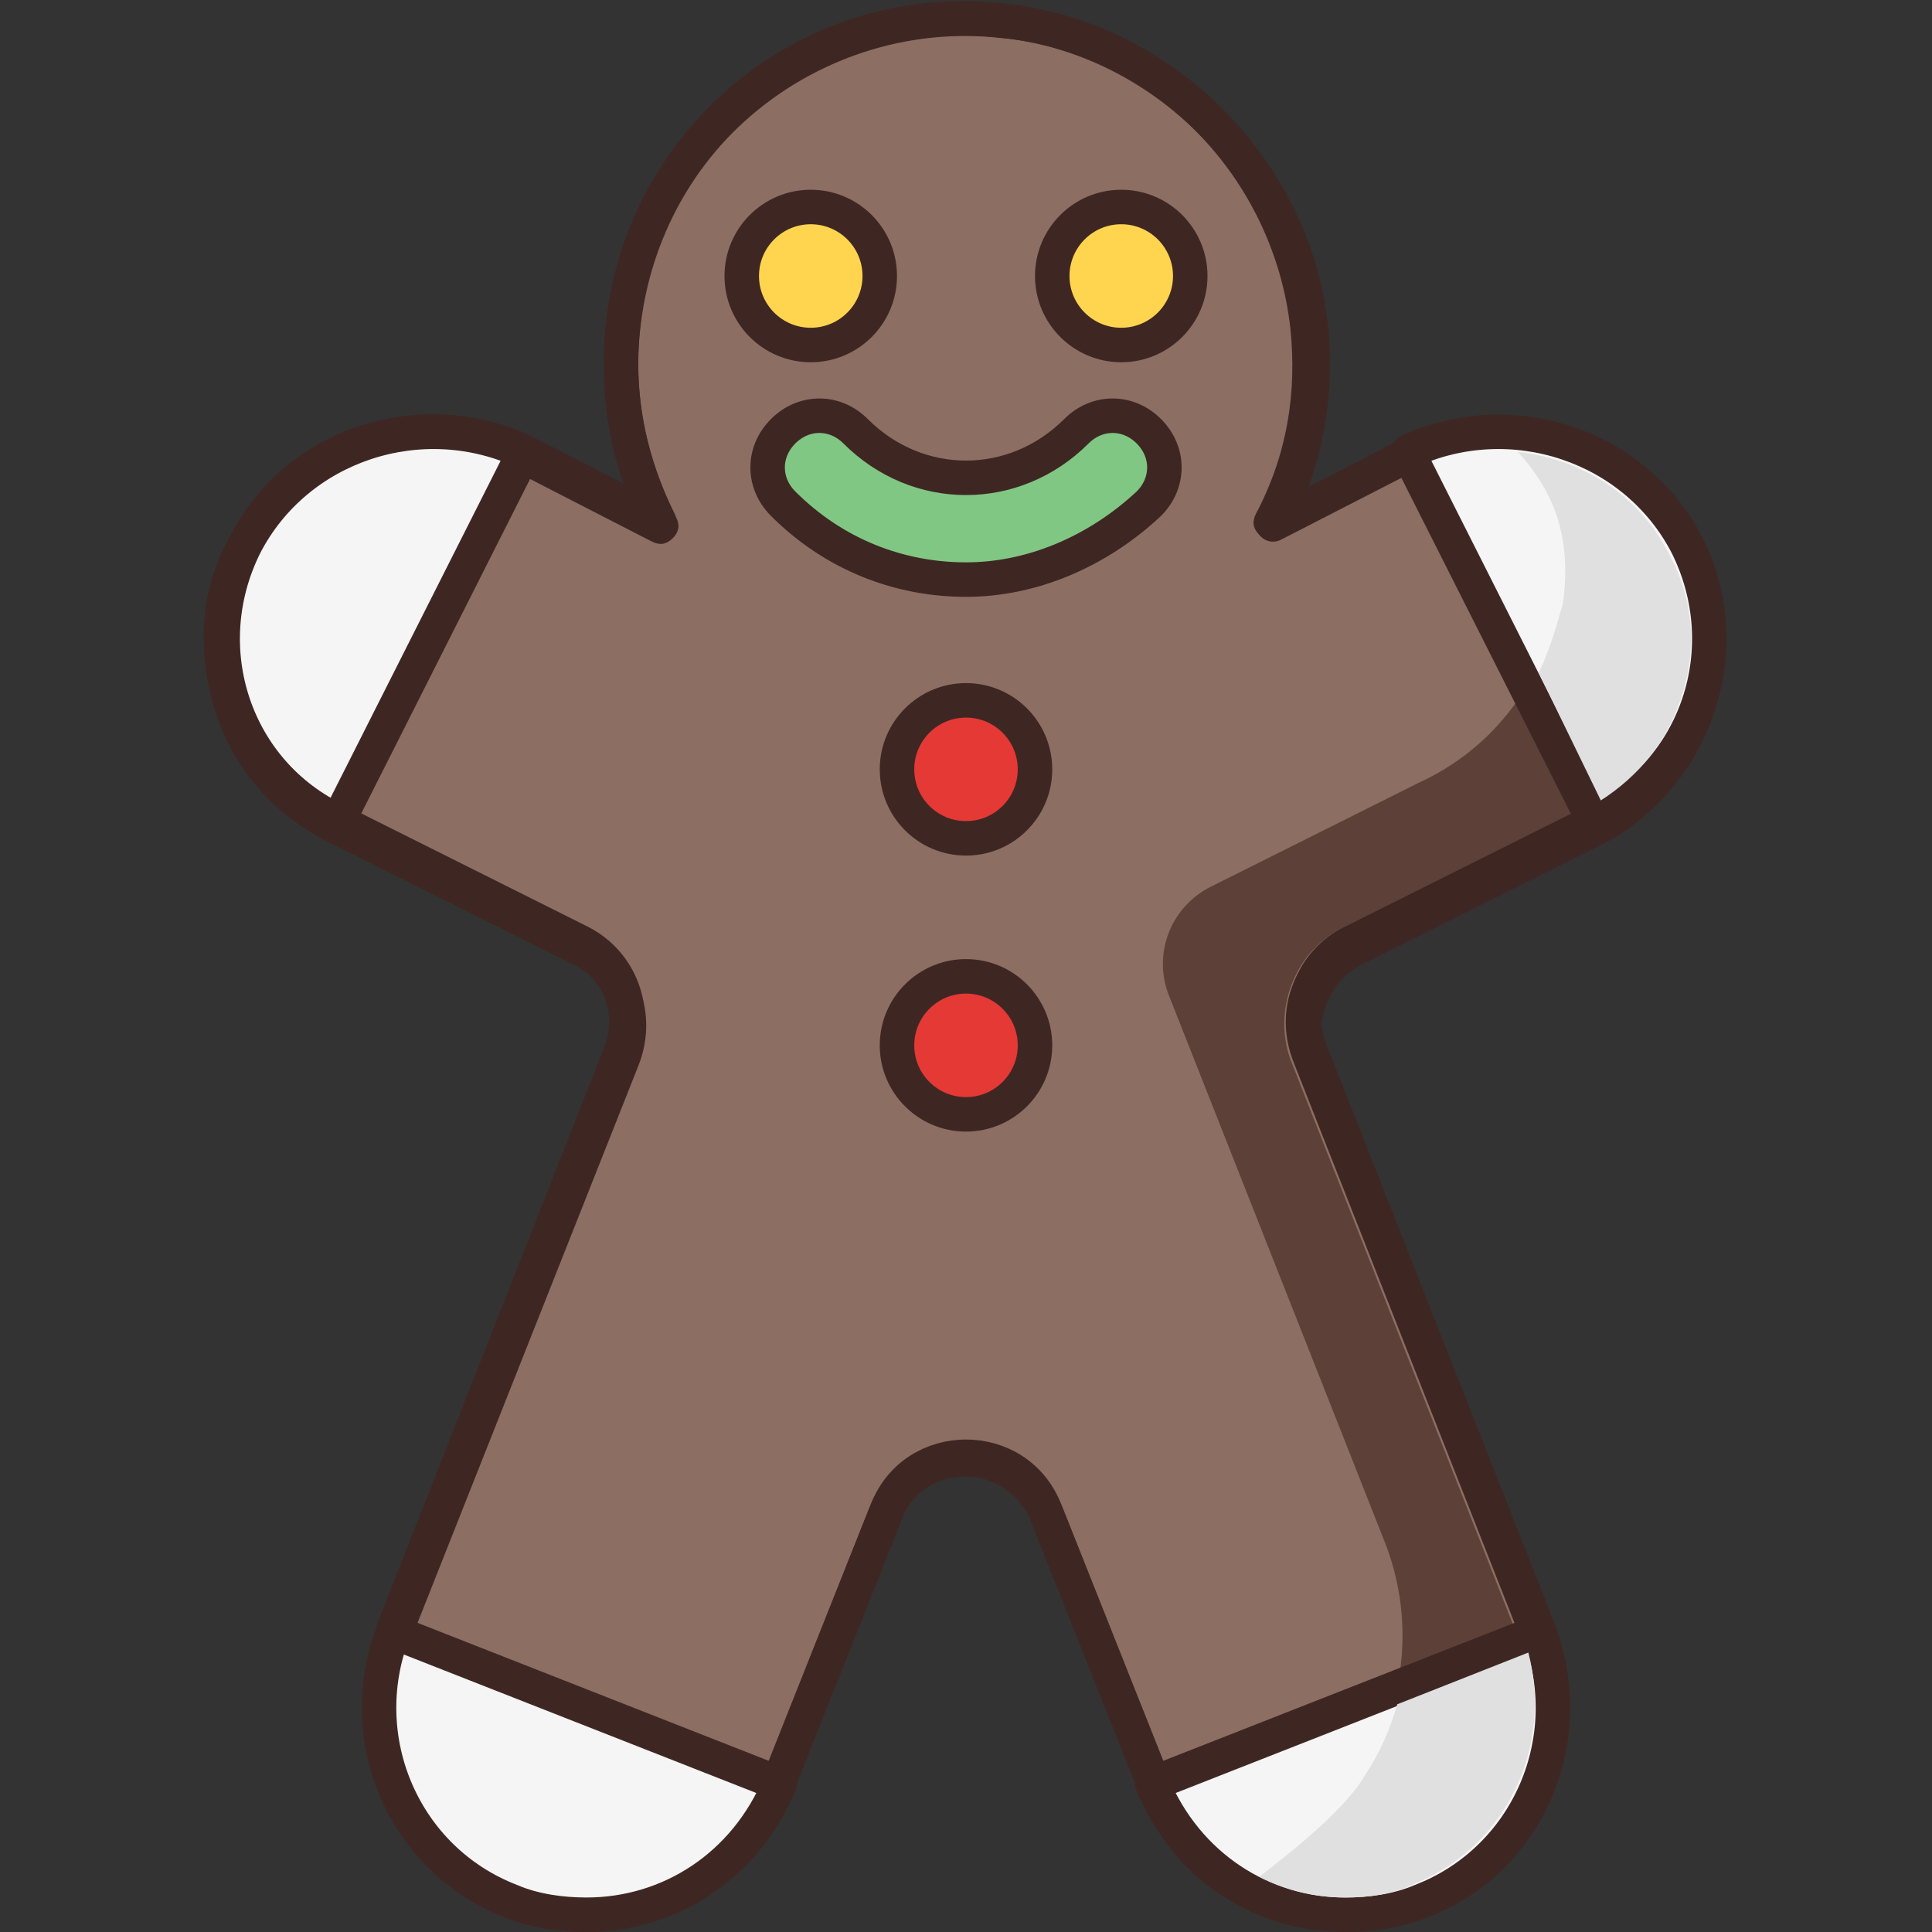 <?xml version="1.0" ?><svg id="Christmas_Icon" style="enable-background:new 0 0 56 56;" version="1.1" viewBox="0 0 56 56" xml:space="preserve" xmlns="http://www.w3.org/2000/svg" xmlns:xlink="http://www.w3.org/1999/xlink"><rect x="0" y="0" width="56" height="56" fill="#333333" stroke="none"/><style type="text/css">
	.st0{fill:#F5F5F5;stroke:#3E2723;stroke-linecap:round;stroke-linejoin:round;stroke-miterlimit:10;}
	.st1{fill:#E0E0E0;}
	.st2{fill:#8D6E63;stroke:#3E2723;stroke-linecap:round;stroke-linejoin:round;stroke-miterlimit:10;}
	.st3{fill:#5D4037;}
	.st4{fill:none;stroke:#3E2723;stroke-linecap:round;stroke-linejoin:round;stroke-miterlimit:10;}
	.st5{fill:#FFD54F;stroke:#3E2723;stroke-linecap:round;stroke-linejoin:round;stroke-miterlimit:10;}
	.st6{fill:#E53935;stroke:#3E2723;stroke-linecap:round;stroke-linejoin:round;stroke-miterlimit:10;}
	.st7{fill:#B71C1C;}
	.st8{fill:#FFA000;}
	.st9{fill:#FFECB3;stroke:#3E2723;stroke-linecap:round;stroke-linejoin:round;stroke-miterlimit:10;}
	.st10{fill:#FFE082;}
	.st11{fill:#3E2723;}
	.st12{fill:#81C784;stroke:#3E2723;stroke-linecap:round;stroke-linejoin:round;stroke-miterlimit:10;}
	.st13{fill:#43A047;}
	.st14{fill:#263238;}
	.st15{fill:#4E342E;stroke:#3E2723;stroke-linecap:round;stroke-linejoin:round;stroke-miterlimit:10;}
	.st16{fill:none;}
	.st17{fill:#A1887F;stroke:#3E2723;stroke-linecap:round;stroke-linejoin:round;stroke-miterlimit:10;}
	.st18{fill:#6D4C41;}
	.st19{fill:#6D4C41;stroke:#3E2723;stroke-linecap:round;stroke-linejoin:round;stroke-miterlimit:10;}
	.st20{fill:#E0E0E0;stroke:#3E2723;stroke-miterlimit:10;}
	.st21{fill:#D81B60;stroke:#3E2723;stroke-linecap:round;stroke-linejoin:round;stroke-miterlimit:10;}
	.st22{fill:#E0E0E0;stroke:#3E2723;stroke-linecap:round;stroke-linejoin:round;stroke-miterlimit:10;}
	.st23{fill:#FBC02D;stroke:#3E2723;stroke-linecap:round;stroke-linejoin:round;stroke-miterlimit:10;}
</style><g id="Gingerman"><path class="st2" d="M48.8,15.7c-1.6-2.9-5.3-3.9-8.2-2.4l-3.7,1.9c0.9-1.7,1.3-3.6,1.1-5.7c-0.5-4.6-4.3-8.4-8.9-8.9   C23.1-0.1,18,4.6,18,10.5c0,1.7,0.4,3.2,1.1,4.6l-3.7-1.9c-2.9-1.5-6.6-0.5-8.2,2.4c-1.6,3-0.4,6.7,2.6,8.2l7,3.5   c1.2,0.6,1.7,2,1.2,3.2l-6.5,16.5c-1.1,2.9,0,6.3,2.7,7.7c0.9,0.5,1.8,0.7,2.8,0.7c2.4,0,4.6-1.4,5.6-3.8l3.1-7.8   c0.8-2.1,3.8-2.1,4.6,0l3.1,7.8c0.9,2.4,3.2,3.8,5.6,3.8c0.9,0,1.9-0.2,2.8-0.7c2.8-1.4,3.9-4.8,2.7-7.7l-6.5-16.5   c-0.5-1.2,0-2.6,1.2-3.2l7-3.5C49.2,22.4,50.4,18.6,48.8,15.7z"/><g><path class="st11" d="M39,56c-2.7,0-5.1-1.6-6-4.1l-3.1-7.8c-0.4-0.9-1.2-1.3-1.9-1.3s-1.5,0.3-1.9,1.3L23,51.9    c-1,2.5-3.4,4.1-6,4.1c-1,0-2-0.2-3-0.7c-2.9-1.5-4.2-5.2-3-8.4l6.5-16.5c0.4-1,0-2.1-1-2.5l-7-3.5c-1.6-0.8-2.8-2.2-3.3-3.9    s-0.4-3.5,0.5-5c1.6-3.1,5.6-4.2,8.9-2.6l2.5,1.2c-0.4-1.1-0.6-2.3-0.6-3.5c0-3,1.3-5.8,3.5-7.8c2.2-2,5.1-3,8.1-2.6    c4.9,0.5,8.8,4.4,9.3,9.3c0.2,1.6,0,3.2-0.6,4.7l2.5-1.2c3.2-1.6,7.2-0.4,8.9,2.6l0,0c0.8,1.6,1,3.4,0.5,5s-1.7,3.1-3.3,3.9    l-7,3.5c-0.9,0.5-1.3,1.6-1,2.5L45,46.9c1.3,3.2,0,6.9-3,8.4C41,55.8,40,56,39,56z M28,41.8c1.3,0,2.3,0.7,2.8,1.9l3.1,7.8    c0.8,2.1,2.8,3.5,5.1,3.5c0.9,0,1.7-0.2,2.5-0.6c2.5-1.3,3.6-4.4,2.5-7.1l-6.5-16.5c-0.6-1.5,0-3.1,1.4-3.8l7-3.5    c1.3-0.7,2.3-1.8,2.8-3.3c0.5-1.4,0.3-2.9-0.4-4.3c-1.4-2.6-4.8-3.6-7.5-2.2l-3.7,1.9c-0.2,0.1-0.4,0.1-0.6-0.1    c-0.2-0.2-0.2-0.4-0.1-0.6c0.9-1.7,1.2-3.5,1-5.4c-0.5-4.4-4-8-8.4-8.4c-2.7-0.3-5.4,0.6-7.4,2.4c-2,1.8-3.1,4.4-3.1,7.1    c0,1.5,0.4,3,1.1,4.4c0.1,0.2,0.1,0.4-0.1,0.6c-0.2,0.2-0.4,0.2-0.6,0.1l-3.7-1.9c-2.8-1.4-6.1-0.4-7.5,2.2    c-0.7,1.3-0.9,2.8-0.4,4.3c0.5,1.4,1.4,2.6,2.8,3.3l7,3.5c1.4,0.7,2,2.3,1.4,3.8L12,47.3c-1.1,2.7,0,5.8,2.5,7.1    c0.8,0.4,1.6,0.6,2.5,0.6c2.3,0,4.3-1.4,5.1-3.5l3.1-7.8C25.7,42.5,26.7,41.8,28,41.8z"/></g><circle class="st6" cx="28" cy="22.3" r="2"/><circle class="st6" cx="28" cy="30.3" r="2"/><circle class="st5" cx="23.5" cy="8" r="2"/><circle class="st5" cx="32.5" cy="8" r="2"/><path class="st0" d="M7.1,15.8c-1.5,3-0.3,6.6,2.7,8l5.4-10.7C12.2,11.7,8.6,12.9,7.1,15.8z"/><path class="st0" d="M14.8,55.1c0.7,0.3,1.5,0.4,2.2,0.4c2.4,0,4.6-1.4,5.6-3.8l-11.2-4.4C10.2,50.4,11.7,53.9,14.8,55.1z"/><path class="st3" d="M38.9,26.9l7-3.5c1.3-0.7,2.3-1.8,2.8-3.3c0.5-1.4,0.3-2.9-0.4-4.3c-0.9-1.6-2.5-2.6-4.3-2.8   c0.9,1,1.6,2.2,1.2,4.3c-0.4,2.4-1.9,4.4-4.1,5.4l-6,3c-1.2,0.6-1.7,2-1.2,3.2l6.2,15.7c0.9,2.2,0.7,4.7-0.6,6.8   c-0.5,0.8-1.8,1.9-3.1,2.9c0.8,0.4,1.6,0.6,2.5,0.6c0.9,0,1.7-0.2,2.5-0.6c2.5-1.3,3.6-4.4,2.5-7.1l-6.5-16.5   C36.9,29.3,37.5,27.6,38.9,26.9z"/><path class="st0" d="M48.9,15.8c1.5,3,0.3,6.6-2.7,8l-5.4-10.7C43.8,11.7,47.4,12.9,48.9,15.8z"/><path class="st1" d="M44.6,19.5l1.8,3.7c1.1-0.7,1.9-1.7,2.3-2.9c0.5-1.4,0.4-2.9-0.3-4.2c-0.9-1.8-2.6-2.8-4.4-3   c0.9,1,1.6,2.3,1.3,4.4C45.1,18.2,44.9,18.9,44.6,19.5z"/><path class="st0" d="M41.2,55.1c-0.7,0.3-1.5,0.4-2.2,0.4c-2.4,0-4.6-1.4-5.6-3.8l11.2-4.4C45.8,50.4,44.3,53.9,41.2,55.1z"/><path class="st1" d="M36.5,54.4c0.8,0.4,1.6,0.6,2.5,0.6c0.7,0,1.4-0.1,2-0.4c2.7-1.1,4-4,3.3-6.7l-3.8,1.5c-0.2,0.7-0.5,1.4-0.9,2   C39.1,52.3,37.8,53.4,36.5,54.4z"/><g><path class="st12" d="M28,16.8c-1.9,0-3.8-0.7-5.3-2.2c-0.6-0.6-0.6-1.5,0-2.1c0.6-0.6,1.5-0.6,2.1,0c1.8,1.8,4.6,1.8,6.4,0    c0.6-0.6,1.5-0.6,2.1,0c0.6,0.6,0.6,1.5,0,2.1C31.8,16,29.9,16.8,28,16.8z"/></g></g></svg>